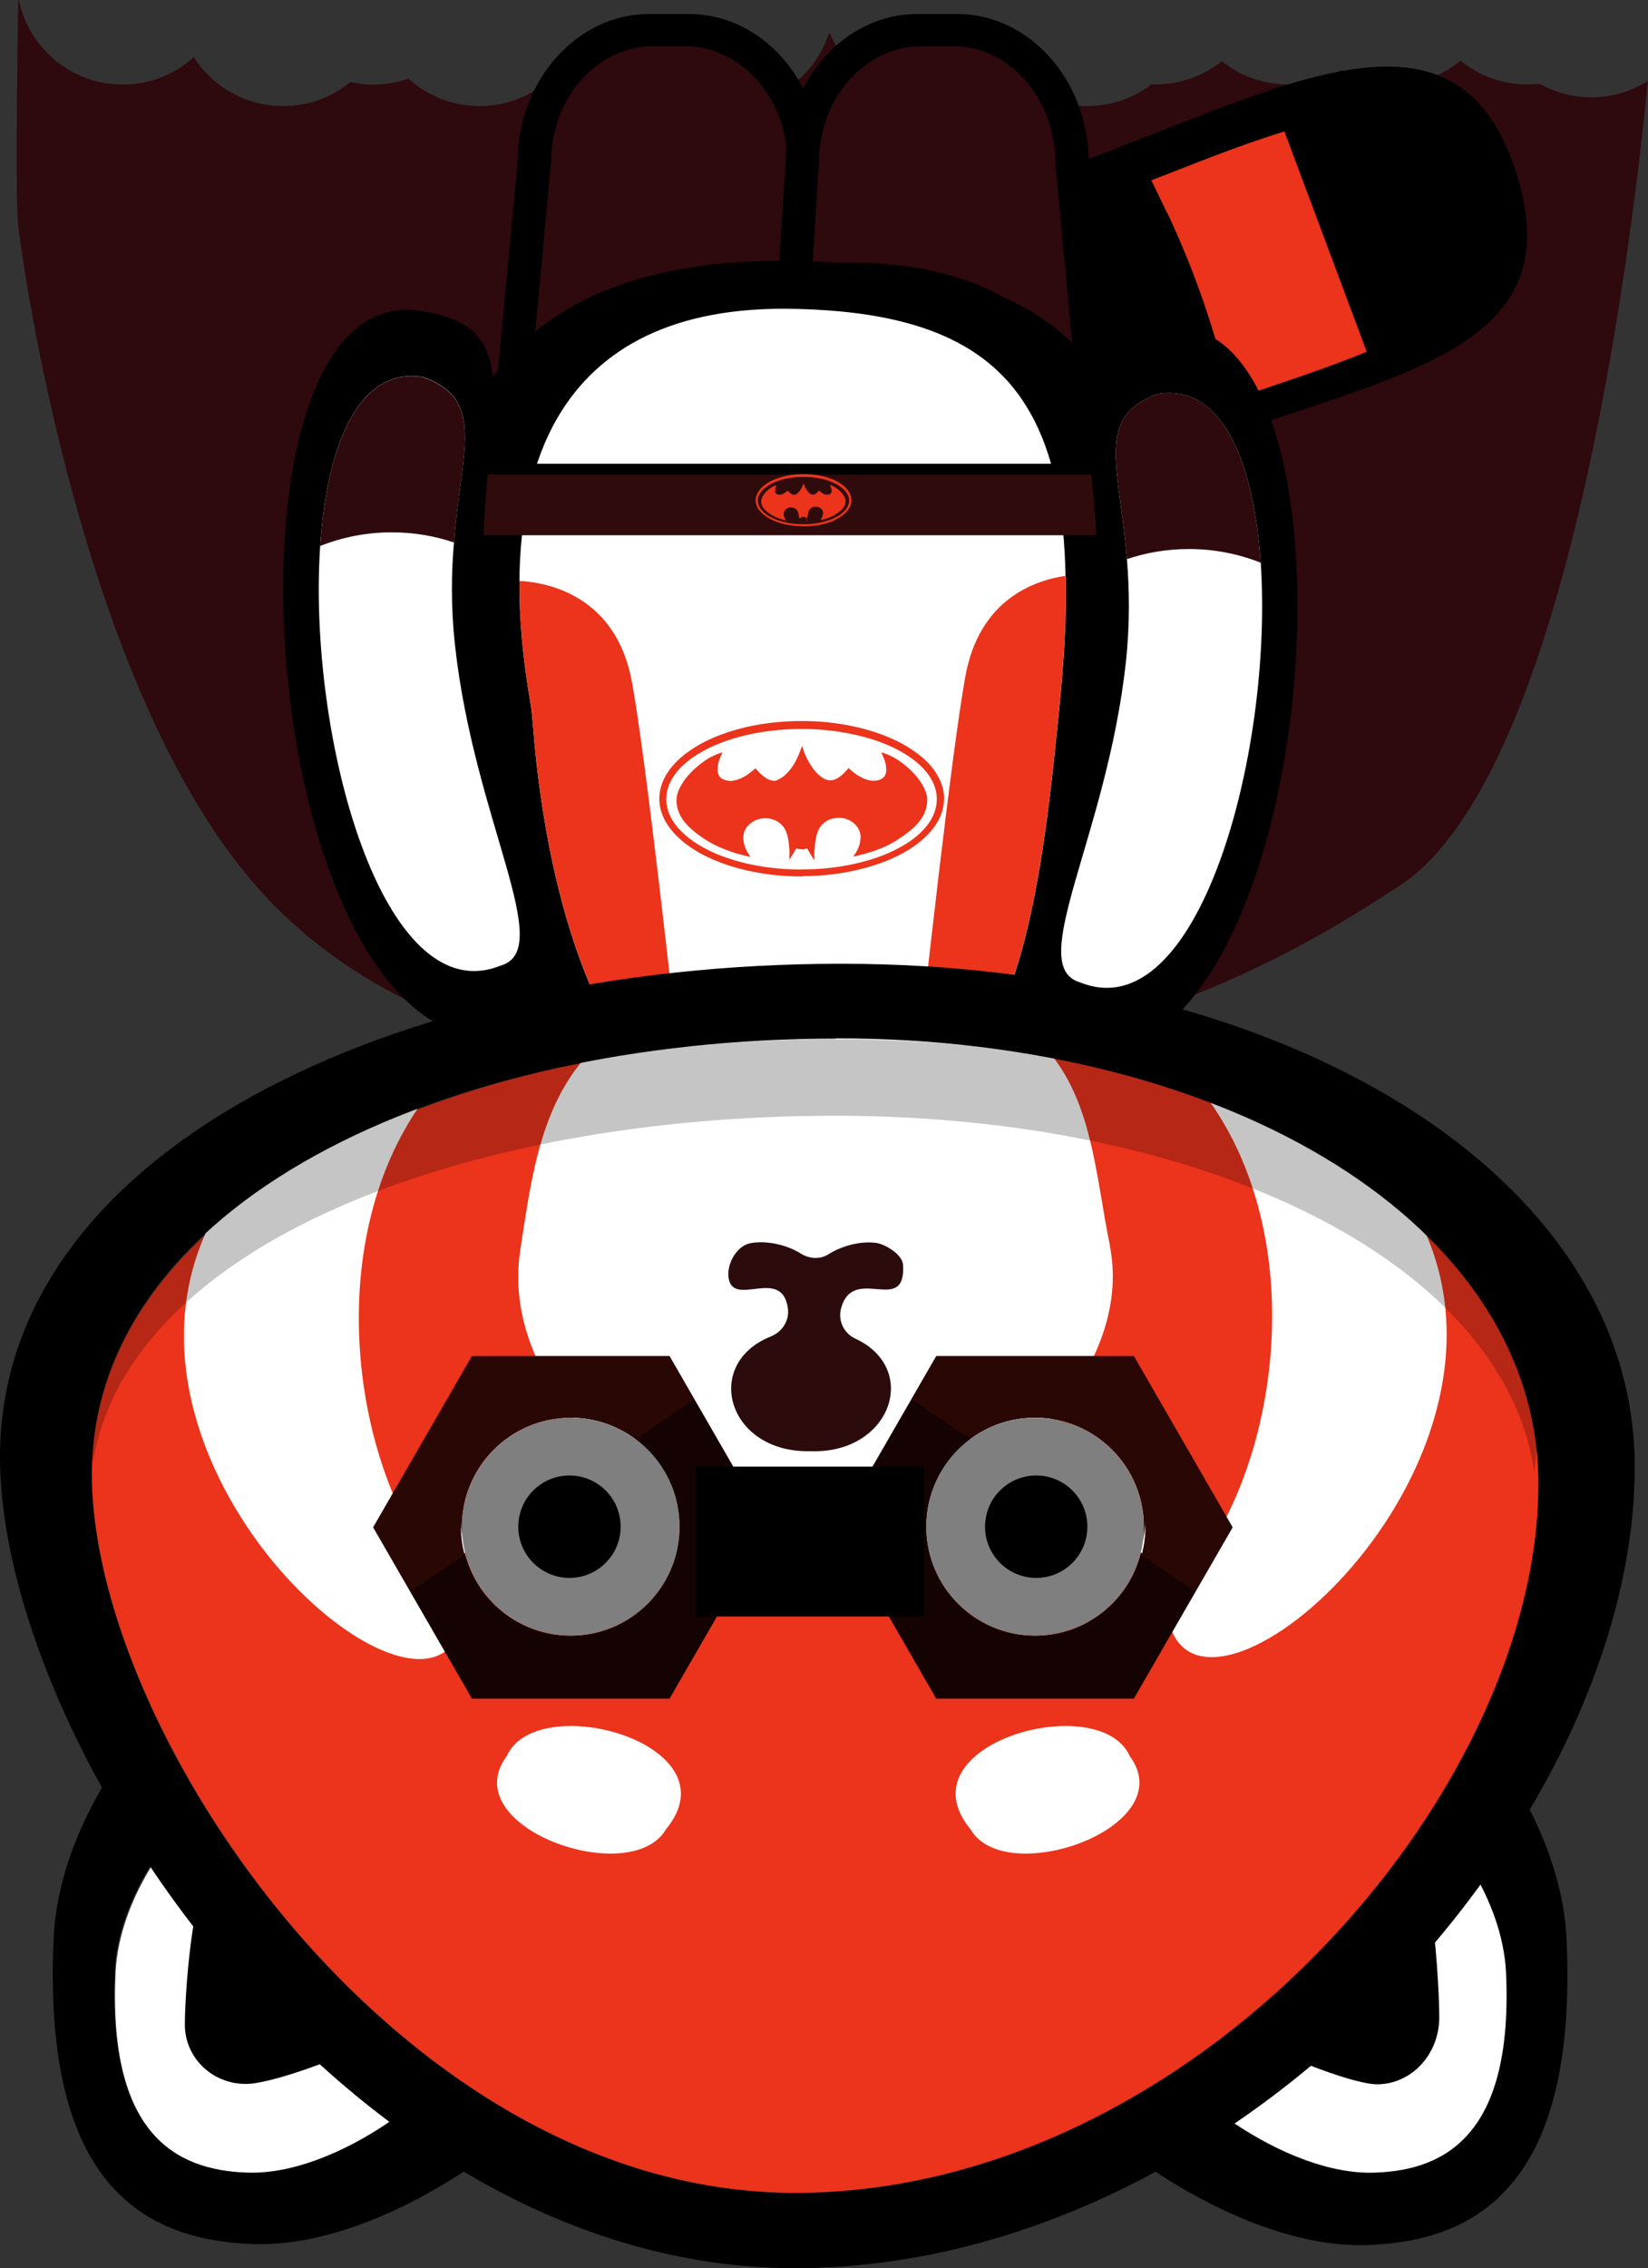 <?xml version="1.0" encoding="UTF-8"?>
<svg id="Calque_2" data-name="Calque 2" xmlns="http://www.w3.org/2000/svg" viewBox="0 0 130.43 179.38">
  <rect x="0" y="0" width="130.43" height="179.38" fill="#333333" stroke="none"/>
  <defs>
    <style>
      .cls-1 {
        fill: #fff;
      }

      .cls-2 {
        fill: #280705;
      }

      .cls-3 {
        opacity: .23;
      }

      .cls-3, .cls-4 {
        isolation: isolate;
      }

      .cls-5 {
        fill: #2e090d;
      }

      .cls-6 {
        fill: #2c0b0d;
      }

      .cls-7 {
        fill: #300b0c;
      }

      .cls-4 {
        opacity: .5;
      }

      .cls-8 {
        fill: #ec331b;
      }
    </style>
  </defs>
  <g id="Panda">
    <g id="Calque_1-2" data-name="Calque 1-2">
      <path class="cls-5" d="m130.43,6.4c-1.3.82-2.83,1.3-4.47,1.3-1.49,0-2.9-.39-4.11-1.08-.32.04-.65.06-.98.06-2,0-3.83-.7-5.27-1.87-1.44,1.17-3.27,1.87-5.27,1.87-1.53,0-2.96-.41-4.19-1.13-1.23.72-2.67,1.13-4.2,1.13-1.98,0-3.8-.69-5.24-1.84-1.43,1.15-3.26,1.84-5.24,1.84h-.33c-1.41,1.07-3.17,1.71-5.07,1.71-2.01,0-3.86-.71-5.3-1.89-.57.12-1.16.19-1.77.19-.48,0-.95-.04-1.4-.12-1.24.73-2.68,1.14-4.21,1.14-2.39,0-4.55-1-6.07-2.61-.7-.73-1.27-1.59-1.67-2.54-.28.86-.69,1.67-1.21,2.39-1.53,2.09-3.99,3.44-6.78,3.44s-5.09-1.27-6.62-3.24c-.15,0-.3.01-.45.01-1.87,0-3.6-.62-5-1.65-1.33,2.88-4.24,4.88-7.62,4.88-2.16,0-4.14-.82-5.63-2.17-.87.3-1.8.47-2.77.47-.63,0-1.24-.07-1.83-.2-1.45,1.19-3.3,1.9-5.32,1.9-2.97,0-5.58-1.54-7.07-3.87-1.49,1.35-3.46,2.17-5.63,2.17C5.66,6.69,2.28,3.82,1.49,0h-.04s-.29,15.32,0,17.9,4.9,36.36,18.87,52.22c13.96,15.86,37.31,14.15,37.31,14.15,29.11,2.11,47.88-10.86,53.03-14.15,13.16-8.43,18.31-49.09,19.76-63.7v-.02Z"/>
      <path d="m80.76,6.61c-.5-.4-.95-.86-1.34-1.37-.54.56-1.16,1.05-1.84,1.44.45.08.92.12,1.4.12.61,0,1.2-.06,1.77-.19h0Z"/>
      <path d="m80.76,6.61c-.5-.4-.95-.86-1.34-1.37-.54.56-1.16,1.05-1.84,1.44.45.08.92.12,1.4.12.61,0,1.2-.06,1.77-.19h0Z"/>
      <g id="Queue">
        <g>
          <path d="m119.77,12.99c-1.75-4.96-4.6-7.14-8.32-7.62-3.09-.39-6.8.42-10.97,1.78-2.99,1-6.26,2.27-9.74,3.66-.39.15-.79.3-1.18.45-1.57.64-3.2,1.24-4.87,1.87-.12.06-.24.09-.33.12-1.24.48-2.51,1.06-3.72,1.69-2.96,1.57-5.83,3.57-8.47,5.83l-.18.18c-1.36,1.15-2.63,2.39-3.87,3.63-1.54,1.6-2.99,3.23-4.32,4.9-.12.15-.24.3-.36.45-.69.88-1.33,1.78-1.96,2.66-4.5,6.44-6.86,12.55-5.9,15.42.51,1.51,4.87.39,11.1-1.84.94-.33,1.91-.69,2.93-1.09,1.75-.67,3.63-1.39,5.53-2.18,1.48-.6,3.02-1.21,4.6-1.84,3.02-1.21,6.17-2.48,9.28-3.69.54-.21,1.06-.42,1.6-.6.12-.03.21-.09.3-.12.76-.3,1.51-.58,2.27-.85.27-.12.54-.21.79-.3,1.81-.67,3.6-1.27,5.32-1.84,3.54-1.18,6.89-2.24,9.83-3.36,4.11-1.57,7.47-3.27,9.52-5.65,2.36-2.75,2.99-6.38,1.12-11.67h0Z"/>
          <path class="cls-8" d="m116.84,14.51c-1.33-3.78-3.75-5.35-7.05-5.5-2.72-.15-6.08.67-9.86,1.94-2.72.91-5.68,2.09-8.86,3.33-.36.15-.69.27-1.06.42-1.45.58-2.9,1.12-4.41,1.69-.12.03-.21.09-.3.12-1.15.42-2.27.94-3.39,1.51-2.72,1.36-5.38,3.09-7.83,4.96-.06.06-.12.09-.18.15-1.27.97-2.48,1.96-3.63,3.02-1.45,1.33-2.84,2.66-4.08,4.02-.12.12-.24.24-.33.36-.67.73-1.27,1.45-1.87,2.15-4.32,5.23-6.74,10.1-6.02,12.28.39,1.15,4.32.06,9.98-2,.85-.3,1.75-.64,2.66-1,1.6-.6,3.3-1.27,5.05-1.96,1.36-.54,2.75-1.09,4.17-1.66,2.75-1.09,5.62-2.24,8.44-3.33.48-.18.97-.36,1.45-.58l.27-.09c.69-.27,1.36-.51,2.05-.79.24-.09.48-.18.69-.27,1.63-.6,3.27-1.18,4.84-1.69,3.2-1.09,6.26-2.09,8.92-3.11,3.75-1.42,6.83-2.9,8.77-4.87,2.27-2.21,2.99-5.05,1.57-9.1h0Z"/>
          <path d="m92.35,16.8l-1.24-2.57-1.42-2.96c-1.57.64-3.2,1.24-4.87,1.87-.12.06-.24.09-.33.12-.91.39-.42.48-1.63,1.12l.73,2.6c0,.06.03.12.06.18,1.6,5.78,3.6,11.46,5.99,16.96l.15.33,1,2.3c.12-.03.21-.09.3-.12,1.09-.42,1-.36,2.27-.85.27-.12.54-.21.79-.3,1.51-.58,2.3-.85,3.99-1.39l-.64-2.42-.85-3.27c-1.09-3.96-2.51-7.86-4.29-11.61h0Z"/>
          <path class="cls-5" d="m72,20.97c-1.36,1.15-2.63,2.39-3.87,3.63-1.54,1.6-2.99,3.23-4.32,4.9-.12.15-.24.3-.36.45,1.72,5.14,3.81,10.04,6.2,15,1.03-.36,2.12-.79,3.23-1.21,1.94-.76,3.99-1.57,6.11-2.45-1.57-6.47-3.72-14.06-6.98-20.32h0Z"/>
          <path d="m119.73,12.99c-1.75-4.96-4.6-7.14-8.32-7.62-3.09-.39-6.8.42-10.97,1.78l8.65,23.13c4.11-1.57,7.47-3.27,9.52-5.65,2.36-2.72,2.99-6.32,1.12-11.64h0Z"/>
        </g>
      </g>
      <g id="JG">
        <g>
          <path d="m65.62,23.15l-.67-10.34c0-6.44-4.69-11.7-10.4-11.7h-3.18c-5.72,0-10.4,5.26-10.4,11.7l-1.94,20.5c4.23-6.62,11.85-10.55,24.01-10.28.88.03,1.72.06,2.57.12h0Z"/>
          <path class="cls-5" d="m62.83,20.87l-.52-8.08c0-5.03-3.66-9.14-8.1-9.14h-2.5c-4.45,0-8.1,4.11-8.1,9.14l-1.49,16c3.29-5.15,9.26-8.23,18.71-8.01.7,0,1.37.03,2.01.09h0Z"/>
        </g>
      </g>
      <g id="JD">
        <g>
          <path d="m61.51,23.15l.67-10.34c0-6.44,4.69-11.7,10.4-11.7h3.18c5.72,0,10.4,5.26,10.4,11.7l1.94,20.5c-4.23-6.62-11.85-10.55-24.01-10.28-.88.03-1.75.06-2.57.12h0Z"/>
          <path class="cls-5" d="m64.3,20.87l.52-8.08c0-5.03,3.66-9.14,8.1-9.14h2.5c4.45,0,8.1,4.11,8.1,9.14l1.49,16c-3.29-5.15-9.26-8.23-18.71-8.01-.7,0-1.37.03-2.01.09h0Z"/>
        </g>
      </g>
      <g id="Body">
        <g>
          <path d="m65.62,20.73c-.85-.06-1.69-.06-2.57-.09-12.12-.24-19.78,3.23-24.01,9.13-4.5,6.26-5.11,15.21-3.11,25.22.12.54.18,1.12.27,1.66.03.21.06.42.06.64.15,1.75.39,3.81.79,6.05,2.09,12.61,8.25,31.08,26,31.08,21.71,0,24.61-18.41,26.91-38.46,2.75-23.92-2.39-34.07-24.34-35.22h0Z"/>
          <path class="cls-1" d="m84.33,45.54c-.11-5.43-.97-9.7-2.81-12.92-3.08-5.44-8.92-7.98-18.56-8.19-9.58-.24-15.57,3.05-18.81,8.56-2.06,3.53-3,7.97-3.04,12.97-.02,2.98.27,6.14.84,9.44.12.69.18,1.39.24,2.09.12,1.63.33,3.6.64,5.71,1.24,8.51,4.25,19.85,11.41,25.02,2.4,1.73,5.27,2.77,8.7,2.77,3.72,0,6.72-.81,9.17-2.28,7.13-4.25,9.51-14,10.91-25.21.3-2.36.54-4.78.79-7.23.41-3.99.61-7.55.54-10.72h-.02Z"/>
          <path class="cls-8" d="m54.23,88.2c-1.19-10.94-3.14-28.33-4.2-34.19-1.24-6.91-6.66-7.94-8.92-8.07-.02,2.98.27,6.14.84,9.44.12.69.18,1.39.24,2.09.12,1.63.33,3.6.64,5.71,1.24,8.51,4.25,19.85,11.41,25.02h-.01Z"/>
          <path class="cls-8" d="m84.33,45.54c-2.57.38-6.84,1.93-7.93,7.97s-3.13,24.34-4.3,35.19c7.13-4.25,9.51-14,10.91-25.21.3-2.36.54-4.78.79-7.23.41-3.99.61-7.55.54-10.72h0Z"/>
        </g>
      </g>
      <g>
        <rect class="cls-7" x="31.1" y="36.68" width="61.53" height="5.65"/>
        <rect x="31.1" y="36.68" width="61.53" height=".85"/>
      </g>
      <g>
        <path class="cls-8" d="m63.61,41.63c.54,0,1.09-.06,1.63-.2.36-.09.71-.22,1.03-.4.29-.16.55-.34.76-.59.16-.19.28-.4.33-.64.06-.29,0-.57-.13-.84-.12-.23-.3-.41-.51-.58-.29-.23-.62-.4-.97-.53-.38-.14-.76-.23-1.16-.29-.43-.06-.86-.08-1.29-.06-.54.02-1.08.1-1.59.27-.4.12-.78.29-1.11.53-.23.16-.43.35-.58.58-.11.18-.19.36-.21.56-.03.26.03.5.16.73s.32.43.54.59c.3.23.65.4,1.01.53.33.12.67.2,1.02.25.35.06.71.08,1.08.08h0Zm-.02-.17c-.32,0-.63-.02-.94-.06-.32-.05-.64-.11-.94-.21-.35-.11-.69-.26-.99-.46-.21-.14-.39-.3-.53-.51-.13-.19-.2-.39-.21-.61,0-.2.05-.38.15-.56.13-.22.31-.4.53-.55.3-.21.63-.37.99-.49.57-.19,1.16-.28,1.76-.29.46-.01.92.02,1.37.1.34.06.68.15,1,.28.32.12.61.28.87.5.18.15.34.32.44.53.09.19.13.39.1.6-.03.2-.12.39-.25.55-.16.2-.35.36-.57.5-.35.22-.74.37-1.15.48-.53.14-1.08.2-1.63.2h0Z"/>
        <path class="cls-8" d="m63.26,40.91c.06.17.13.06.19-.04.03,0,.06.01.08.02.06.01.12,0,.18-.01t.03.01c.05.09.11.18.16.28,0,0,0,.02-.07.03v-.17c.1-.16.1-.33.14-.49.03-.11.07-.21.15-.29.11-.12.26-.18.43-.18.25,0,.49.14.57.37.04.1.03.2,0,.3-.03.13-.09.25-.18.37h.09c.27-.06.53-.14.78-.25.21-.09.39-.22.57-.35.14-.11.28-.23.38-.38.12-.17.18-.35.16-.55,0-.11-.05-.21-.1-.31-.1-.19-.24-.36-.41-.5-.16-.14-.32-.26-.52-.34-.06-.03-.13-.05-.2-.07.03.07.06.14.08.2.03.09.05.19.05.29,0,.15-.1.24-.26.27-.14.02-.26-.01-.38-.07-.13-.06-.24-.15-.34-.24,0,0,0-.01-.02-.02-.03.03-.05.05-.06.07-.06.06-.12.13-.19.18-.08.05-.16.08-.25.08-.08,0-.14-.04-.2-.08-.13-.09-.22-.21-.3-.33-.09-.15-.16-.3-.22-.47,0-.01,0-.02,0-.03-.03.08-.06.15-.09.23-.07.17-.16.33-.29.47-.06.06-.12.12-.2.17-.11.06-.22.07-.34.01-.08-.04-.14-.09-.21-.16-.04-.04-.08-.09-.12-.13-.05.04-.09.08-.14.11-.12.09-.24.17-.39.2-.09.02-.18.03-.27,0-.13-.04-.2-.12-.21-.25,0-.14.03-.26.08-.39,0-.03.03-.07.05-.1-.03.01-.07.02-.1.03-.19.06-.35.16-.5.28-.21.16-.38.34-.51.57-.08.15-.14.3-.12.47.02.18.08.33.19.47.11.15.26.27.41.38.35.27.75.43,1.19.54.06.01.12.03.18.14h0c-.03-.16-.07-.21-.1-.26-.05-.1-.08-.21-.09-.32,0-.19.08-.33.23-.44.24-.17.6-.13.79.08.08.09.12.19.15.31.03.13.04.25.05.38,0,.08,0,.17,0-.02h0l.02-.07Z"/>
      </g>
      <g>
        <path class="cls-8" d="m63.49,69.29c1.61,0,3.24-.19,4.84-.61,1.07-.28,2.09-.65,3.05-1.17.86-.46,1.64-1.02,2.27-1.75.48-.56.84-1.17.99-1.88.19-.87.04-1.7-.4-2.48-.37-.68-.9-1.24-1.52-1.72-.86-.67-1.83-1.17-2.86-1.56-1.11-.42-2.27-.7-3.45-.88-1.26-.19-2.54-.25-3.82-.2-1.61.07-3.2.31-4.73.79-1.19.37-2.31.86-3.31,1.57-.69.48-1.29,1.04-1.74,1.74-.33.52-.55,1.07-.61,1.68-.08.76.1,1.48.48,2.16.4.69.95,1.26,1.6,1.76.9.69,1.92,1.18,3,1.57.98.35,1.99.59,3.02.76,1.04.17,2.09.24,3.2.25h0v-.03Zm-.05-.52c-.94,0-1.87-.06-2.79-.19-.95-.13-1.89-.34-2.8-.63-1.04-.33-2.04-.77-2.93-1.38-.61-.42-1.15-.9-1.57-1.5-.38-.55-.6-1.15-.62-1.81,0-.59.15-1.14.45-1.65.38-.66.93-1.19,1.56-1.64.89-.64,1.88-1.09,2.92-1.44,1.69-.56,3.44-.82,5.22-.87,1.37-.04,2.73.06,4.07.3,1.02.19,2.02.45,2.98.83.94.37,1.82.84,2.59,1.47.54.45,1,.96,1.3,1.58.28.57.38,1.17.29,1.79-.09.61-.35,1.15-.73,1.64-.46.6-1.05,1.08-1.7,1.48-1.05.65-2.2,1.1-3.41,1.41-1.58.42-3.2.6-4.84.6h0Z"/>
        <path class="cls-8" d="m62.45,68.05c.19-.32.38-.63.57-.95.14.03.27.05.41.07.09.01.25,0,.33-.04.09-.04.12-.03.15.02.16.27.32.55.49.82.02.03.03.05.05.08v-.5c.02-.49.05-.98.17-1.46.08-.32.21-.62.44-.87.34-.36.77-.52,1.28-.54.76-.03,1.47.43,1.7,1.09.1.29.08.58.02.88-.09.4-.27.76-.54,1.1.06-.01.1-.02.14-.03s.08-.02.13-.03c.79-.19,1.57-.42,2.3-.76.61-.27,1.15-.64,1.68-1.03.43-.32.82-.68,1.12-1.11.34-.5.52-1.04.49-1.64-.02-.33-.13-.63-.29-.92-.3-.57-.72-1.06-1.21-1.5-.46-.41-.97-.77-1.54-1.02-.19-.08-.39-.15-.59-.22.09.21.18.41.25.6.1.27.15.56.14.85-.02.45-.29.72-.76.79-.4.06-.78-.04-1.13-.21-.38-.18-.71-.43-1.02-.71-.02-.02-.04-.04-.06-.07-.07.08-.14.15-.2.22-.18.19-.36.38-.58.52-.22.15-.47.25-.75.23-.23-.02-.42-.11-.6-.24-.38-.26-.65-.61-.89-.98-.28-.44-.49-.91-.64-1.4,0-.03-.02-.07-.03-.1-.09.23-.17.45-.26.68-.21.51-.48.98-.86,1.4-.25.28-.56.52-.95.66-.07.02-.15.03-.22.02-.45-.08-.76-.32-1.04-.6-.12-.12-.24-.26-.36-.39-.13.11-.26.23-.4.33-.42.33-.89.59-1.47.67h-.16c-.61-.05-.93-.31-.96-.8-.03-.4.08-.78.24-1.15.04-.1.09-.2.15-.31-.1.03-.2.05-.29.09-.55.19-1.03.49-1.48.84-.61.48-1.14,1.02-1.52,1.69-.25.43-.4.89-.35,1.39.05.52.24.98.56,1.41.33.44.76.8,1.21,1.13,1.04.78,2.24,1.27,3.52,1.59.18.05.36.08.55.13h0c-.1-.16-.2-.31-.29-.48-.16-.3-.25-.62-.27-.96-.03-.56.23-.99.7-1.31.72-.49,1.77-.39,2.36.24.25.26.37.58.45.91.09.37.12.75.14,1.13,0,.25,0,.51,0,.76h.02-.05Z"/>
      </g>
      <g id="BD">
        <g>
          <path d="m102.66,46.03c-.33-11.48-3.71-20.95-10.54-20.13-8.95,1.07-5.43,7.52-5.24,19.31.04,2.23-.05,4.65-.35,7.27-2.09,17.63-10.34,28.06-3.66,30.39,13.18,4.6,20.31-18.65,19.79-36.84Z"/>
          <path class="cls-1" d="m99.77,44.51c-.54-8.08-3.08-14.19-8.16-13.35-4.96,1.79-3.03,5.66-2.42,13.06.19,2.34.25,5.04-.08,8.13-1.51,13.82-8.01,24.07-3.63,25.34,9.35,3.8,15.31-18.11,14.3-33.19h0Z"/>
          <path class="cls-5" d="m99.77,44.51c-.54-8.08-3.08-14.19-8.16-13.35-4.96,1.79-3.03,5.66-2.42,13.06,1.54-.52,3.19-.8,4.9-.8,2,0,3.92.38,5.68,1.08h0Z"/>
        </g>
      </g>
      <g id="BD-2">
        <g>
          <path d="m22.44,44.69c.33-11.48,3.71-20.95,10.54-20.13,8.95,1.07,5.43,7.52,5.24,19.31-.04,2.23.05,4.65.35,7.27,2.09,17.63,10.34,28.06,3.66,30.39-13.18,4.6-20.31-18.65-19.79-36.84h0Z"/>
          <path class="cls-1" d="m35.92,42.88c.6-7.4,2.53-11.27-2.42-13.06-5.08-.84-7.62,5.27-8.16,13.35-1.01,15.08,4.95,36.99,14.3,33.19,4.38-1.27-2.12-11.52-3.63-25.34-.34-3.1-.28-5.79-.08-8.13h0Z"/>
          <path class="cls-5" d="m33.5,29.83c-5.08-.84-7.62,5.27-8.16,13.35,1.76-.7,3.68-1.08,5.68-1.08,1.71,0,3.36.28,4.9.8h0c.6-7.4,2.53-11.27-2.42-13.06h0Z"/>
        </g>
      </g>
      <g>
        <path class="cls-8" d="m121.77,117.34c0-.54-.03-1.09-.06-1.66-.05-.77-.14-1.52-.25-2.28-2.9-18.31-26.04-31.29-55.26-31.29s-56.01,11.79-58.71,31.29c-.15,1.05-.22,2.12-.22,3.21,0,.79.03,1.6.12,2.45.18,2.05.57,4.26,1.18,6.56,5.41,20.53,27.33,47.8,54.36,47.8,30.2,0,56.93-29.21,58.75-53.52.03-.85.09-1.69.09-2.57h0Z"/>
        <path id="Museau" class="cls-1" d="m87.84,98.49c-2.05-10.04-1.18-21.01-22.65-21.01s-22.43,11.22-24.01,21.35c-1.91,12.37,13.15,23.37,23.43,23.37s25.58-12.09,23.22-23.7h0Z"/>
        <path id="CheekG" class="cls-1" d="m16.99,96.08c-10.13,18.6,14.36,41.15,19.05,33.65.85-1.36.64-3.11-.45-4.29-7.74-8.5-10.37-26.91-2.15-38.31-3.05-.94-7.56,1.94-9.77,3.75-1.33,1-5.78,3.84-6.68,5.2h0Z"/>
        <path id="CheekD" class="cls-1" d="m112.06,95.95c10.13,18.6-14.33,41.15-19.02,33.62-.85-1.36-.64-3.11.45-4.29,7.74-8.5,10.37-26.91,2.15-38.31,3.05-.94,7.56,1.94,9.77,3.75,1.3,1.03,5.74,3.87,6.65,5.23h0Z"/>
        <path class="cls-3" d="m121.62,113.17c0-.48-.03-.97-.06-1.45-1.27-17.14-25.1-29.54-55.51-29.54S7.12,93.7,7.12,112.54c0,.69.03,1.42.12,2.15.03.33.06.64.12.97,2.72-17.08,29.09-27.42,58.72-27.42s53,11.73,55.36,28.21c.03-.33.06-.67.09-1.03.06-.76.09-1.51.09-2.24h0Z"/>
        <path id="SourcilG" class="cls-1" d="m52.71,144.67c5.56-6.74-10.22-11.13-12.61-5.78-4.14,5.62,9.83,10.55,12.61,5.78Z"/>
        <path id="Bouche" class="cls-6" d="m69.28,98.29c-1.24-.15-2.72.27-3.72.91-.67.42-1.51.36-2.18-.06-1.09-.69-2.72-1.06-3.99-.82-1.09.21-1.91,1.66-1.72,2.78.39,2.33,4.23-.97,4.69,2.39.12.97-.45,1.84-1.36,2.21-5.44,2.18-3.42,9.25,3.18,9.07,6.32.21,8.65-6.5,3.54-8.89-.94-.42-1.42-1.45-1.15-2.42.97-3.51,5.14.64,4.9-3.42-.03-.82-1.42-1.66-2.18-1.75h0Z"/>
        <g id="Sourcils">
          <path id="SourcilD" class="cls-1" d="m76.81,144.67c-5.56-6.74,10.22-11.13,12.61-5.78,4.14,5.62-9.86,10.55-12.61,5.78h0Z"/>
        </g>
        <g id="Oreilles">
          <g>
            <path d="m37.32,171.32c-.94-.69-1.87-1.42-2.81-2.18-.97-.67-1.94-1.33-2.9-2.05-.3.18-.58.39-.88.58.03,0,.03.03.06.06-3.72,2.54-7.86,4.17-11.37,4.02-5.72-.21-10.92-3.18-10.34-15.9.12-2.72,1.18-5.62,2.81-8.28.09.12.15.24.24.36.18-.33.36-.67.58-.97-.76-1.12-1.45-2.24-2.15-3.36-.69-.97-1.39-1.96-2.05-2.96-2.48,4.02-4.08,8.44-4.26,12.61-.91,19.38,7.01,23.91,15.72,24.22,5.38.21,11.67-2.3,17.36-6.14h-.01Z"/>
            <path class="cls-1" d="m30.82,167.8s-.03-.03-.06-.06c-1.96-1.48-3.87-3.09-5.68-4.75-3.6-3.3-6.89-6.95-9.83-10.76-1.06-1.39-2.09-2.81-3.05-4.23-.09-.12-.15-.24-.24-.36-1.63,2.66-2.66,5.53-2.81,8.28-.6,12.7,4.6,15.69,10.34,15.9,3.48.15,7.62-1.48,11.34-4.02h0Z"/>
            <path d="m26.3,162.87c-3.96-3.57-7.62-7.47-10.82-11.58-.64,3.36-.85,7.41-.85,8.83,0,2.6,2.15,4.69,4.81,4.69,1.12.03,3.99-.79,6.86-1.94h0Z"/>
          </g>
          <g>
            <path d="m90.94,171.4c.94-.69,1.87-1.42,2.81-2.18.97-.67,1.94-1.33,2.9-2.05.3.18.58.39.88.58-.03,0-.03.03-.06.06,3.72,2.54,7.86,4.17,11.37,4.02,5.72-.21,10.92-3.18,10.31-15.9-.12-2.72-1.18-5.62-2.81-8.28-.09.12-.15.24-.24.36-.18-.33-.36-.67-.58-.97.76-1.12,1.48-2.24,2.15-3.36.69-.97,1.39-1.96,2.05-2.96,2.48,4.02,4.08,8.44,4.26,12.61.91,19.38-7.01,23.92-15.72,24.22-5.32.21-11.64-2.3-17.33-6.14h0Z"/>
            <path class="cls-1" d="m97.52,167.8s.03-.03.06-.06c1.96-1.48,3.87-3.09,5.68-4.75,3.6-3.3,6.89-6.95,9.83-10.76,1.06-1.39,2.09-2.81,3.05-4.23.09-.12.15-.24.24-.36,1.63,2.66,2.66,5.53,2.81,8.28.6,12.7-4.6,15.69-10.31,15.9-3.48.15-7.62-1.48-11.37-4.02h.01Z"/>
            <path d="m101.93,162.63c4.08-4.02,7.8-8.44,11.1-13.06.67,3.78.88,8.37.88,9.98,0,2.93-2.21,5.29-4.93,5.29-1.18,0-4.11-.94-7.05-2.21h0Z"/>
          </g>
        </g>
        <g>
          <path class="cls-2" d="m52.99,134.34h-15.64l-4.9-8.49-2.92-5.06,7.82-13.55h15.64l1.95,3.38,5.87,10.17-7.82,13.55h0Zm-7.82-22.22c-4.76,0-8.62,3.86-8.62,8.62v.25c0-.17,0-.34,0-.51.05.78.19,1.52.43,2.23l-.19.13c.94,3.74,4.33,6.51,8.36,6.51,4.72,0,8.55-3.79,8.61-8.5v-.12c0-2.87-1.4-5.41-3.55-6.97-1.42-1.03-3.17-1.64-5.06-1.64h.01Z"/>
          <path class="cls-1" d="m36.91,122.72c-.24-.71-.39-1.46-.43-2.23,0,.17,0,.34,0,.51v.02c.02.63.11,1.24.26,1.83l.19-.13h-.01Z"/>
          <path class="cls-4" d="m60.77,120.83l-5.85-10.14-4.68,3.17c2.15,1.57,3.55,4.11,3.55,6.97v.12c-.06,4.71-3.9,8.5-8.61,8.5-4.03,0-7.42-2.77-8.36-6.51l-.05.03-4.28,2.9,4.89,8.47h15.6l7.8-13.51h-.01Z"/>
          <circle class="cls-1" cx="45.17" cy="120.74" r="8.61"/>
          <circle class="cls-4" cx="45.17" cy="120.74" r="8.61"/>
          <circle cx="45.07" cy="120.74" r="4.05"/>
        </g>
        <g>
          <path class="cls-2" d="m74.1,134.34h15.64l4.9-8.49,2.92-5.06-7.82-13.55h-15.64l-1.95,3.38-5.87,10.17,7.82,13.55h0Zm7.82-22.22c4.76,0,8.62,3.86,8.62,8.62v.25c0-.17,0-.34-.01-.51-.05.78-.19,1.52-.43,2.23l.19.13c-.94,3.74-4.33,6.51-8.36,6.51-4.72,0-8.55-3.79-8.61-8.5v-.12c0-2.87,1.4-5.41,3.55-6.97,1.42-1.03,3.17-1.64,5.06-1.64h-.01Z"/>
          <path class="cls-1" d="m90.21,122.72c.24-.71.39-1.46.43-2.23,0,.17.01.34.01.51v.02c-.02.63-.11,1.24-.26,1.83l-.19-.13h.01Z"/>
          <path class="cls-4" d="m66.32,120.83l5.85-10.14,4.68,3.17c-2.15,1.57-3.55,4.11-3.55,6.97v.12c.06,4.71,3.9,8.5,8.61,8.5,4.03,0,7.42-2.77,8.36-6.51l.05.03,4.28,2.9-4.89,8.47h-15.6l-7.8-13.51h.01Z"/>
          <circle class="cls-1" cx="81.92" cy="120.74" r="8.61"/>
          <circle class="cls-4" cx="81.92" cy="120.74" r="8.61"/>
          <circle cx="82.01" cy="120.74" r="4.05"/>
        </g>
        <rect x="55.09" y="115.99" width="18.06" height="11.85"/>
        <path d="m62.9,179.38c-10.61,0-20.53-3.72-29.18-9.52-.97-.67-1.94-1.33-2.9-2.05-7.44-5.56-13.88-12.67-18.9-20.14-.76-1.12-1.45-2.24-2.15-3.36C3.57,134.09,0,123.48,0,115.22c0-24.19,31.26-39,66.58-39s62.8,16.78,62.8,39.79c0,28-31.14,63.37-66.49,63.37h0Zm3.29-97.24c-31.29,0-58.93,13.09-58.93,34.5,0,7.38,3.2,16.9,8.8,26.03,4.87,7.95,11.55,15.57,19.47,21.25,8.04,5.78,17.36,9.52,27.39,9.52,31.29,0,58.84-31.33,58.84-56.12,0-20.35-24.31-35.2-55.57-35.2h0v.02Z"/>
      </g>
    </g>
  </g>
</svg>